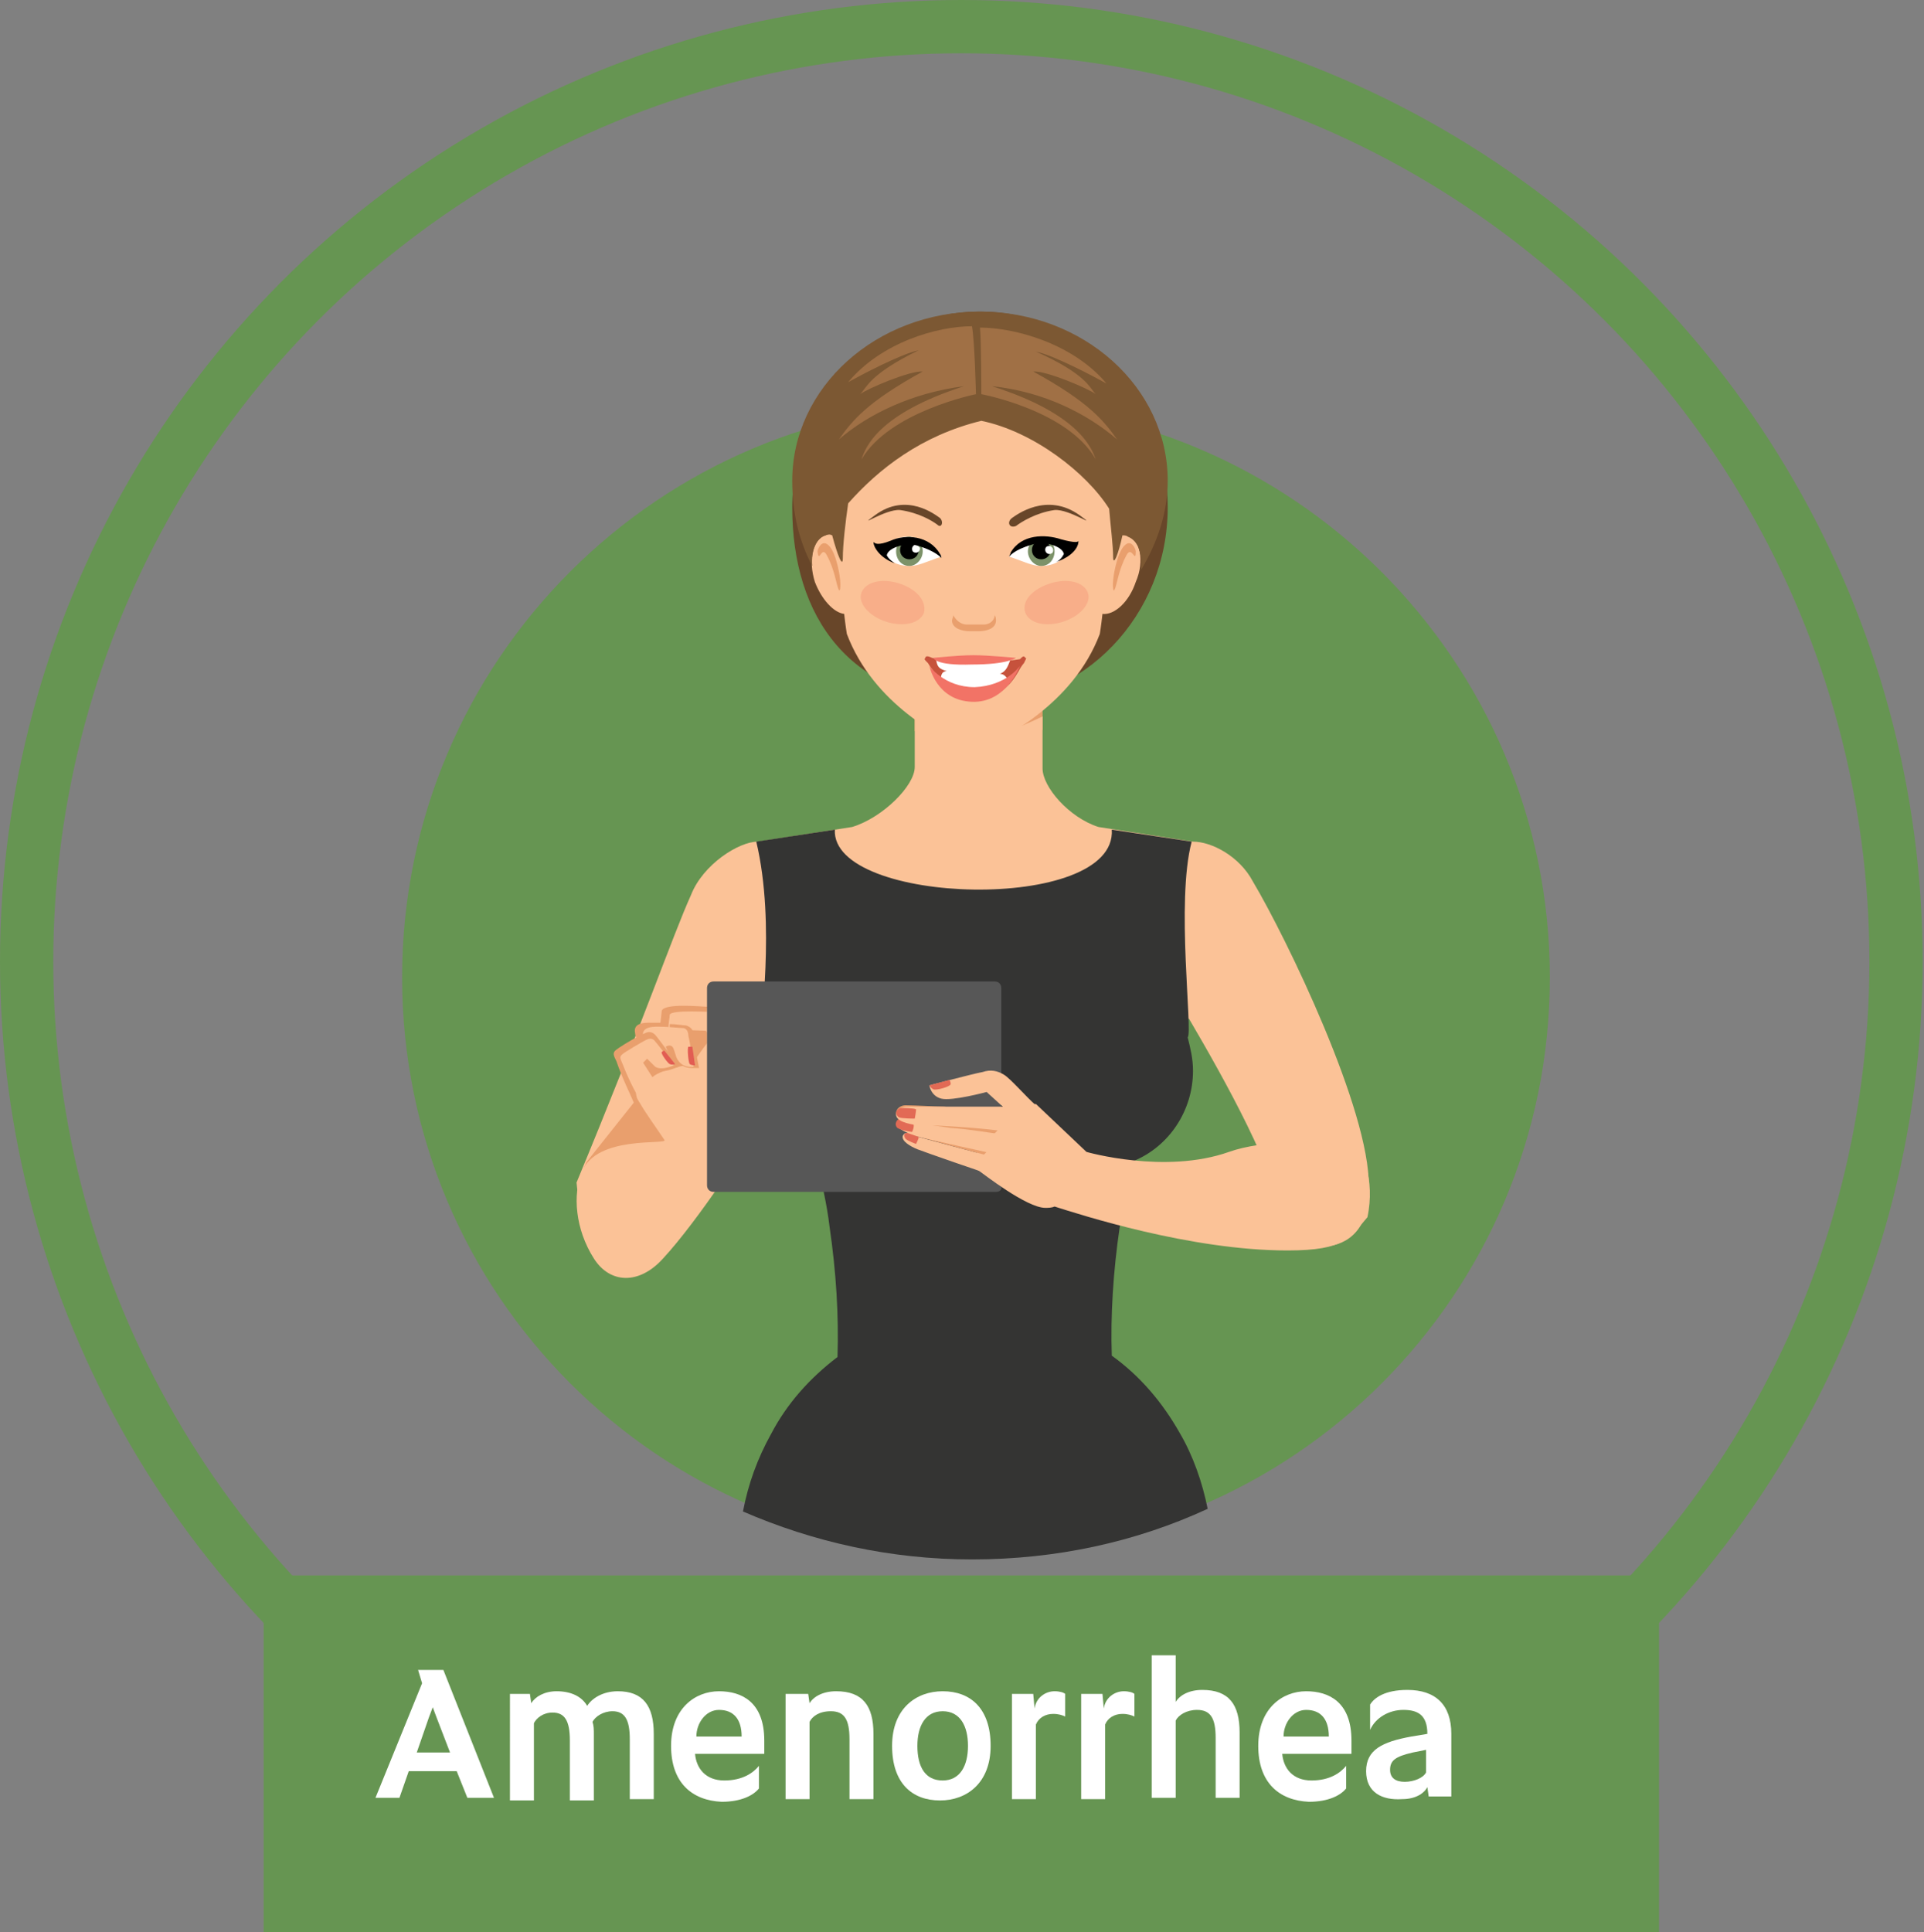 <!-- Generator: Adobe Illustrator 22.1.0, SVG Export Plug-In  -->
<svg version="1.1"
	 xmlns="http://www.w3.org/2000/svg" xmlns:xlink="http://www.w3.org/1999/xlink" xmlns:a="http://ns.adobe.com/AdobeSVGViewerExtensions/3.0/"
	 x="0px" y="0px" width="144.5px" height="145.1px" viewBox="0 0 144.5 145.1" style="enable-background:new 0 0 144.5 145.1;"
	 xml:space="preserve">
<rect x="0" y="0" width="144.5" height="145.1" fill="#808080" stroke="none"/>
<style type="text/css">
	.st0{fill:none;stroke:#669552;stroke-width:4;stroke-miterlimit:10;}
	.st1{fill:#669552;}
	.st2{fill:#FFFFFF;}
	.st3{fill:#684629;}
	.st4{fill:#E99F6D;}
	.st5{fill:#FBC297;}
	.st6{fill:#7C9269;}
	.st7{fill:#7C5833;}
	.st8{fill:#F8AE89;}
	.st9{fill:#343433;}
	.st10{fill:#C6523C;}
	.st11{fill:#F27366;}
	.st12{fill:#B97A4F;}
	.st13{fill:#E25D53;}
	.st14{fill:#575757;}
	.st15{fill:#E26A55;}
	.st16{fill:#A07045;}
</style>
<defs>
</defs>
<circle id="XMLID_108_" class="st0" cx="72.2" cy="72.2" r="70.2"/>
<rect id="XMLID_107_" x="19.8" y="118.3" class="st1" width="104.8" height="26.8"/>
<path id="XMLID_106_" class="st1" d="M116.4,73.4c0,23.8-19.3,43.1-43.1,43.1c-23.8,0-43.1-19.3-43.1-43.1
	c0-23.8,19.3-43.1,43.1-43.1C97,30.3,116.4,49.6,116.4,73.4z"/>
<g id="XMLID_53_">
	<g id="XMLID_55_">
		<path id="XMLID_78_" class="st2" d="M31.7,126.4l-0.3-1h1.9l3.8,9.6h-2l-0.8-2h-3.6l-0.7,2h-1.8L31.7,126.4z M31.3,131.6h2.5
			l-1-2.6l-0.3-0.8l-0.3,0.8L31.3,131.6z"/>
		<path id="XMLID_76_" class="st2" d="M38.1,127.2h1.7l0.1,0.7c0.3-0.5,1-0.9,1.9-0.9c1.1,0,1.9,0.4,2.3,1.1
			c0.3-0.5,1.1-1.1,2.3-1.1c1.9,0,2.7,1.1,2.7,3.2v4.9h-1.8v-4.5c0-1.5-0.4-2.1-1.3-2.1c-0.7,0-1.3,0.4-1.5,0.8
			c0.1,0.3,0.1,0.6,0.1,1v4.9h-1.8v-4.5c0-1.5-0.4-2.1-1.3-2.1c-0.7,0-1.2,0.4-1.4,0.8v5.8h-1.8V127.2z"/>
		<path id="XMLID_73_" class="st2" d="M50.4,131.1c0-2.8,1.8-4.1,3.6-4.1c1.7,0,3.4,0.8,3.4,3.7v1h-5.2c0.1,1.1,0.8,2,2.2,2
			c1.4,0,2.2-0.6,2.6-1.1v1.7c-0.4,0.5-1.3,1-2.8,1C52,135.2,50.4,133.9,50.4,131.1z M55.7,130.4L55.7,130.4c0-1.3-0.6-2-1.7-2
			c-1,0-1.7,1-1.7,2H55.7z"/>
		<path id="XMLID_71_" class="st2" d="M59,127.2h1.7l0.1,0.7c0.3-0.5,1-0.9,2-0.9c2,0,2.8,1.1,2.8,3.2v4.9h-1.8v-4.5
			c0-1.5-0.4-2.1-1.4-2.1c-0.9,0-1.4,0.4-1.6,0.8v5.8H59V127.2z"/>
		<path id="XMLID_68_" class="st2" d="M67,131.1c0-2.8,1.8-4.1,3.8-4.1c2.1,0,3.6,1.3,3.6,4.1c0,2.8-1.8,4.1-3.8,4.1
			C68.5,135.2,67,133.9,67,131.1z M72.7,131.1c0-1.5-0.6-2.6-1.9-2.6c-1.3,0-1.9,1.1-1.9,2.6c0,1.6,0.6,2.6,1.9,2.6
			C72.1,133.7,72.7,132.6,72.7,131.1z"/>
		<path id="XMLID_66_" class="st2" d="M76,127.2h1.6l0.1,1.1c0.1-0.8,0.8-1.3,1.5-1.3c0.4,0,0.7,0.1,0.8,0.2v1.7
			c-0.2-0.1-0.5-0.2-0.9-0.2c-0.6,0-1.1,0.3-1.3,0.8v5.6H76V127.2z"/>
		<path id="XMLID_64_" class="st2" d="M81.2,127.2h1.6l0.1,1.1c0.1-0.8,0.8-1.3,1.5-1.3c0.4,0,0.7,0.1,0.8,0.2v1.7
			c-0.2-0.1-0.5-0.2-0.9-0.2c-0.6,0-1.1,0.3-1.3,0.8v5.6h-1.8V127.2z"/>
		<path id="XMLID_62_" class="st2" d="M86.5,124.3h1.8v3.5c0.3-0.5,1-0.9,2-0.9c2,0,2.8,1.1,2.8,3.2v4.9h-1.8v-4.5
			c0-1.5-0.4-2.1-1.4-2.1c-0.8,0-1.4,0.4-1.6,0.8v5.8h-1.8V124.3z"/>
		<path id="XMLID_59_" class="st2" d="M94.5,131.1c0-2.8,1.8-4.1,3.6-4.1c1.7,0,3.4,0.8,3.4,3.7v1h-5.2c0.1,1.1,0.8,2,2.2,2
			c1.4,0,2.2-0.6,2.6-1.1v1.7c-0.4,0.5-1.3,1-2.8,1C96.1,135.2,94.5,133.9,94.5,131.1z M99.8,130.4L99.8,130.4c0-1.3-0.6-2-1.7-2
			c-1,0-1.7,1-1.7,2H99.8z"/>
		<path id="XMLID_56_" class="st2" d="M102.6,133c0-1.6,1.2-2.2,3.4-2.6l1.2-0.2c0-1.4-0.7-1.8-1.8-1.8c-1.1,0-2.1,0.6-2.5,1.5v-1.9
			c0.3-0.5,1.1-1.1,2.8-1.1c2.1,0,3.3,1.1,3.3,3.3v4.7h-1.7l-0.1-0.7c-0.2,0.4-0.8,0.9-1.9,0.9C103.8,135.2,102.6,134.6,102.6,133z
			 M107.1,131.4l-1,0.2c-1.3,0.3-1.7,0.6-1.7,1.3c0,0.6,0.4,0.9,1.1,0.9c0.7,0,1.4-0.3,1.6-0.7V131.4z"/>
	</g>
</g>
<g id="XMLID_1_">
	<path id="XMLID_52_" class="st3" d="M87.7,38.1c0,8.1-6.3,14.7-14.1,14.7c-9.9-0.1-14.1-6.6-14.1-14.7c0-8.1,6.3-14.7,14.1-14.7
		C81.4,23.4,87.7,30,87.7,38.1z"/>
	<path id="XMLID_51_" class="st4" d="M68.7,52.4v2.5c1.7,1.2,3.2,1.9,4,2.3c0.3,0.2,0.7,0.2,1,0c0.8-0.3,2.6-1.1,4.6-2.4v-2.4H68.7z
		"/>
	<path id="XMLID_50_" class="st5" d="M84.7,40.2c-0.3-0.1-0.6-0.1-1,0.1c0.3-3.3,0.5-6.6,0-7.4c-2.4-3.7-6.4-5.9-10.5-6.1h0l0,0
		c-4.1,0.2-8.1,2.3-10.5,6.1c-0.5,0.8-0.3,4,0,7.3c-0.2-0.1-0.5-0.1-0.7,0c-1,0.3-1.3,1.9-0.8,3.5c0.5,1.3,1.4,2.3,2.2,2.4
		c0.1,0.9,0.2,1.5,0.2,1.5c2,5.3,7.2,7.9,9,8.6c0.3,0.1,0.7,0.2,1,0c1.7-0.7,7-3.3,9-8.6c0,0,0.1-0.6,0.2-1.5c0.9,0.1,2-0.9,2.5-2.4
		C86,42.1,85.6,40.5,84.7,40.2z"/>
	<path id="XMLID_49_" class="st3" d="M76,38.9c0.3-0.2,2.6-2,5.1-0.2c1.5,1.1-0.8-0.5-1.9-0.4c-1.4,0.2-2.5,0.9-2.9,1.2
		C75.8,39.7,75.6,39.2,76,38.9z"/>
	<path id="XMLID_48_" class="st3" d="M70.6,38.9c-0.3-0.2-2.5-2-4.9-0.2c-1.5,1.1,0.8-0.5,1.9-0.4c1.4,0.2,2.4,0.8,2.8,1.1
		C70.7,39.7,70.9,39.2,70.6,38.9z"/>
	<path id="XMLID_47_" class="st5" d="M94.1,66.2c-1-1.9-3.1-3-4.5-3l-7.1-1.1c-2.2-0.7-4.2-3-4.2-4.4c0,0,0-3.9,0-3.9
		c-2.7,1.3-5.1,2-5.1,2s-2-0.6-4.5-2c0,0,0,3.8,0,3.8c0,1.4-2.4,3.8-4.7,4.5l-7.1,1.1c-1.4,0-4.1,1.7-5,4c-1.4,3.1-3.5,9.3-8.6,21.6
		c0.3,4.3,4.9,7.1,7.4,4.3c2.2-2.4,5.4-11.3,7.2-16.6h31.4c2.7,4.6,6.7,11.8,6.8,14.9c0,2.5,6.9,4.1,6.7-2.3
		C102.9,83.4,96.6,70.4,94.1,66.2z"/>
	<path id="XMLID_46_" class="st2" d="M70.7,41.8c-1.2,0.4-1.7,0.7-2.4,0.7c-1,0-1.8-0.5-1.8-1.1c0-0.6,0.8-1.1,1.7-1.1
		C69.3,40.3,70.6,41.4,70.7,41.8z"/>
	<path id="XMLID_45_" class="st6" d="M69.3,41.4c0,0.6-0.5,1.1-1,1.1c-0.6,0-1-0.5-1-1.1c0-0.6,0.5-1.1,1-1.1
		C68.9,40.4,69.3,40.8,69.3,41.4z"/>
	<path id="XMLID_44_" d="M69,41.3c0,0.4-0.3,0.7-0.7,0.7c-0.4,0-0.7-0.3-0.7-0.7c0-0.4,0.3-0.7,0.7-0.7C68.7,40.6,69,40.9,69,41.3z"
		/>
	<path id="XMLID_43_" class="st2" d="M69.1,41.2c0,0.1-0.1,0.3-0.3,0.3c-0.2,0-0.3-0.1-0.3-0.3c0-0.1,0.1-0.3,0.3-0.3
		C69,41,69.1,41.1,69.1,41.2z"/>
	<path id="XMLID_42_" d="M70.6,41.6c-0.8-1.4-2.6-1.5-3.7-1c-1,0.4-1.2,0.2-1.3,0.1c0,0.4,0.5,1.2,1.6,1.6c-0.3-0.2-0.5-0.4-0.6-0.6
		c0.1-0.6,1.5-1,2.4-0.7c1.3,0.4,1.7,0.9,1.7,0.9C70.7,41.7,70.6,41.6,70.6,41.6z"/>
	<path id="XMLID_41_" class="st2" d="M75.8,41.8c1.2,0.4,1.7,0.7,2.4,0.7c1,0,1.8-0.5,1.8-1.1c0-0.6-0.8-1.1-1.8-1.1
		C77.2,40.3,75.9,41.4,75.8,41.8z"/>
	<path id="XMLID_40_" class="st6" d="M77.2,41.4c0,0.6,0.5,1.1,1,1.1c0.6,0,1-0.5,1-1.1c0-0.6-0.5-1.1-1-1.1
		C77.7,40.4,77.2,40.8,77.2,41.4z"/>
	<path id="XMLID_39_" d="M77.5,41.3c0,0.4,0.3,0.7,0.7,0.7c0.4,0,0.7-0.3,0.7-0.7c0-0.4-0.3-0.7-0.7-0.7
		C77.8,40.6,77.5,40.9,77.5,41.3z"/>
	<path id="XMLID_38_" class="st2" d="M78.5,41.3c0,0.1,0.1,0.3,0.3,0.3c0.2,0,0.3-0.1,0.3-0.3c0-0.1-0.1-0.3-0.3-0.3
		C78.6,41,78.5,41.1,78.5,41.3z"/>
	<path id="XMLID_37_" d="M81,40.6c0,0.1-0.2,0.2-1.3-0.1c-1.2-0.4-3-0.4-3.8,1c0,0.1-0.1,0.2-0.1,0.3c0,0,0.3-0.5,1.7-0.9
		c0.9-0.3,2.3,0.1,2.4,0.7c-0.1,0.2-0.3,0.5-0.6,0.6C80,42,81,41.4,81,40.6z"/>
	<path id="XMLID_36_" class="st7" d="M87.7,36.1c0-7-6.3-12.7-14.1-12.7c-7.8,0-14.1,5.7-14.1,12.7c0,2.4,0.5,4.5,1.5,6.4
		c-0.1-1.1,0.3-2.1,1-2.3c0.2-0.1,0.3-0.1,0.5,0c0.4,1.5,0.8,2.5,0.8,1.7c0-1,0.2-2.7,0.4-4.1c2.3-2.6,5.5-5.1,10-6.2
		c3.9,0.8,7.9,3.9,9.6,6.6c0.1,1.2,0.3,2.8,0.3,3.6c0,0.8,0.4-0.2,0.7-1.6c0.1,0,0.3,0,0.4,0.1c0.8,0.3,1.1,1.3,1,2.5
		C86.9,40.8,87.7,38.5,87.7,36.1z"/>
	<path id="XMLID_35_" class="st4" d="M73.9,46.9h-1.3c-0.4,0-0.8-0.3-1-0.7c0,0.1-0.1,0.3-0.1,0.4c0,0.6,0.8,0.8,1.3,0.8h0.7
		c0.6,0,1.3-0.2,1.3-0.8c0-0.1,0-0.3-0.1-0.4C74.7,46.6,74.3,46.9,73.9,46.9z"/>
	<path id="XMLID_34_" class="st4" d="M61.4,41.4c0-0.1,0.2-0.7,0.6-0.6c0.5,0.2,0.8,1.1,1,2.1c0.2,1,0.1,1.6,0,1.4
		c-0.2-0.4-0.3-1.5-0.9-2.6C61.7,40.9,61.5,42.4,61.4,41.4z"/>
	<path id="XMLID_33_" class="st4" d="M85.3,41.4c0-0.1-0.2-0.7-0.6-0.6c-0.5,0.2-0.8,1.1-1,2.1c-0.2,1-0.1,1.6,0,1.4
		c0.2-0.4,0.3-1.5,0.9-2.6C85,40.9,85.3,42.4,85.3,41.4z"/>
	<path id="XMLID_32_" class="st8" d="M69.4,46c-0.3,0.8-1.5,1.1-2.8,0.7c-1.3-0.4-2.2-1.4-1.9-2.2c0.3-0.8,1.5-1.1,2.8-0.7
		C68.8,44.2,69.6,45.1,69.4,46z"/>
	<path id="XMLID_31_" class="st8" d="M77,46c0.3,0.8,1.5,1.1,2.8,0.7c1.3-0.4,2.2-1.4,1.9-2.2c-0.3-0.8-1.5-1.1-2.8-0.7
		C77.6,44.2,76.7,45.1,77,46z"/>
	<path id="XMLID_30_" class="st9" d="M89.5,63.2l-6-0.9c0.4,6.3-21.1,5.7-20.8,0l-5.9,0.9c1.5,6.3,0.2,14.1,0.4,14.4
		c-0.3,0.8-0.5,1.7-0.5,2.6c0,3.1,1.9,5.8,4.6,6.9c0.4,1.6,0.8,3.3,1,5c0.5,3.4,0.7,6.7,0.6,9.8c-2.1,1.6-3.8,3.5-5,5.8
		c-1,1.8-1.7,3.7-2.1,5.8c5.3,2.3,11.1,3.6,17.2,3.6c6.3,0,12.3-1.3,17.7-3.8c-0.4-2-1.1-4-2.1-5.7c-1.3-2.3-3-4.3-5.1-5.8
		c-0.1-3,0.1-6.3,0.6-9.7c0.2-1.7,0.6-3.3,1-4.9c2.7-1.1,4.5-3.8,4.5-6.8c0-0.9-0.2-1.7-0.4-2.5C89.6,77.5,88.3,67.7,89.5,63.2z"/>
	<path id="XMLID_29_" class="st10" d="M70,49.4c-0.4-0.2-0.5-0.1-0.5,0c-0.1,0.1-0.1,0.1,0.2,0.4c0.1,0.2,0.5,0.7,0.5,0.7
		s1.1,2.1,3.2,2c2.1-0.1,2.9-1.8,3.1-2.1c0.1-0.2,0.3-0.5,0.4-0.6c0.2-0.4,0.2-0.4,0.1-0.4c-0.1-0.2-0.2-0.1-0.4,0.1
		c-0.1,0-1.7,0.3-3.4,0.3C71.5,49.6,70.3,49.5,70,49.4z"/>
	<path id="XMLID_28_" class="st2" d="M75.1,50.6c0.5-0.2,0.6-0.6,0.8-1.1c-0.6,0.1-1.8,0.2-3,0.2c-0.9,0-1.9-0.1-2.6-0.2
		c0.1,0.6,0.2,0.7,0.8,0.9c-0.4,0-0.5,0.4-0.4,0.9c0.6,0.5,1.7,1.1,2.6,1c1.3,0,2.1-0.4,2.5-1C75.7,51,75.5,50.6,75.1,50.6z"/>
	<path id="XMLID_27_" class="st11" d="M70.1,49.4c0,0,0.1,0.6,2.9,0.5c2.7,0,3.3-0.5,3.3-0.5s-2.1-0.2-3.2-0.2
		C72,49.2,70.1,49.4,70.1,49.4z"/>
	<path id="XMLID_26_" class="st11" d="M69.8,50c0,0,0.5,2.6,3.2,2.7c2.6,0.1,3.6-2.7,3.6-2.7s-1,1.5-3.4,1.6
		C70.9,51.6,69.8,50,69.8,50z"/>
	<path id="XMLID_25_" class="st4" d="M53.1,75.6c-0.3,0-3.2-0.3-3.4,0.3c0,0.1-0.1,0.9-0.1,0.9c-0.2,0-0.4,0-0.5,0
		c-0.5,0-1.6-0.1-1.4,0.8c0,0,0,0.2,0.1,0.3c-0.4,0.2-1.4,0.8-1.6,1c-0.2,0.2-0.1,0.4,0.1,0.8c0.4,1.2,1.1,2.6,1.3,3.1l-3.5,4.4l0,0
		c-0.1,0.1-0.1,0.2-0.2,0.4c-0.7,1.7-0.5,4.3,0.9,6.5c1.2,1.9,2.5,2,4.3,0c1.2-1.3,2.8-3.4,4-5.2V75.7
		C53.2,75.6,53.2,75.6,53.1,75.6z"/>
	<path id="XMLID_24_" class="st5" d="M54.1,78.6c-0.4-0.1-0.6-0.3-0.8-0.5c-0.6,0.7-1.3,1.8-1.3,1.8s-2.6,0.4-3.1,1.1
		c-0.4,0.7-1.3,0.6-1.1,1.3c0,0.1,0.1,0.3,0.3,0.6c0.4,0.7,1.2,1.8,1.8,2.7c0.3,0.4-5.1-0.4-6.2,2.4c-0.7,1.7-0.5,4.3,0.9,6.5
		c1.2,1.9,3.4,2,5.2,0c1.3-1.4,3-3.7,4.3-5.6V78.6z"/>
	<path id="XMLID_23_" class="st5" d="M53.7,76c-0.3,0-3.3-0.2-3.4,0.2c0,0.2-0.1,0.6-0.1,1.1c0.5,0,2.5,0.1,2.8,0.1
		c0.2,0.1,0.6,1.5,1.9,0.9c0,0-0.6-1.5-0.8-1.8C54,76.1,53.9,76,53.7,76z"/>
	<path id="XMLID_22_" class="st4" d="M52,77.4c0-0.2-0.4-0.4-0.5-0.4c-0.2,0-0.7-0.1-1.2-0.1c0,0.4-0.1,0.7,0.2,1.8
		c0,0,0.1,0,0.1,0.1c0.1,0.1,0.2,0.5,0.3,0.8c0.2,0.5,0.7,0.6,1.1,0.6c0.2,0,0.5,0,0.5,0S52,77.7,52,77.4z"/>
	<path id="XMLID_21_" class="st5" d="M51.3,77.2c-0.2,0-1.2-0.1-1.6-0.1c-0.5,0-1.6-0.1-1.4,0.8c0,0,0.2,0,0.2,0
		c0.2-0.1,0.5-0.2,0.7,0.1c0.2,0.2,1.1,1.3,1.2,1.5l-0.4-0.9c0,0,0.3-0.2,0.5,0c0.1,0.1,0.2,0.5,0.3,0.8c0.4,0.9,1.3,0.7,1.3,0.7
		s-0.3-2-0.4-2.3C51.7,77.4,51.5,77.2,51.3,77.2z"/>
	<path id="XMLID_20_" class="st12" d="M50.7,80.1C50.7,80.1,50.7,80.1,50.7,80.1L50.7,80.1C50.7,80.1,50.7,80.1,50.7,80.1z"/>
	<path id="XMLID_19_" class="st4" d="M48.4,77.6c0,0-0.2,0.1-0.3,0.1c0.1,0.4,0.5,1.4,0.7,2c0.1,0.1,0.3,0.3,0.5,0.6
		c0.4,0.4,1.6-0.2,1.7-0.2c0,0-1.6-2.2-1.8-2.4C48.9,77.4,48.6,77.5,48.4,77.6z"/>
	<path id="XMLID_18_" class="st5" d="M46.8,80c-0.2-0.5-0.3-0.6-0.1-0.8s1.6-1,1.8-1.1c0.2-0.1,0.5-0.2,0.7,0.1
		c0.2,0.2,1.4,1.8,1.4,1.8s-1.1,0.5-1.5,0c-0.5-0.5-0.5-0.5-0.5-0.5l-0.3,0.3l0.9,1.4L48,82.5C48,82.5,47.3,81.3,46.8,80z"/>
	<path id="XMLID_17_" class="st13" d="M52.2,80L52,78.6c0,0-0.1,0-0.3,0c-0.1,0.1,0,1.2,0.1,1.3C51.9,80,52.2,80,52.2,80z"/>
	<path id="XMLID_16_" class="st13" d="M50.7,79.9l-0.8-1c0,0-0.1,0-0.2,0.1c-0.1,0.1,0.5,0.9,0.6,0.9C50.5,80,50.7,79.9,50.7,79.9z"
		/>
	<path id="XMLID_15_" class="st14" d="M74.8,89.5H53.6c-0.3,0-0.5-0.2-0.5-0.5V74.2c0-0.3,0.2-0.5,0.5-0.5h21.1
		c0.3,0,0.5,0.2,0.5,0.5V89C75.3,89.3,75.1,89.5,74.8,89.5z"/>
	<path id="XMLID_14_" class="st5" d="M69.8,81.5c0,0,0.1,0.8,0.9,1c0.8,0.2,3.4-0.5,3.4-0.5l2.2,2c0,0,1.7-0.2,1.5-1
		c-0.7-0.6-1.9-2-2.4-2.3c-0.5-0.3-1-0.4-1.6-0.2C73.2,80.6,69.8,81.5,69.8,81.5z"/>
	<path id="XMLID_13_" class="st5" d="M101.6,86.3c-2-0.8-6.8-0.7-9.3,0.2c-4.8,1.7-10.7,0-10.7,0l0,0c-0.1-0.1-3.8-3.6-3.8-3.6
		l-2.3,0.5l-2.8,4.1c0,0,0.5,0.2,0.8,0.4c0.3,0.2,3.6,2.8,5,2.8c0.2,0,0.5,0,0.7-0.1c1.9,0.6,10.2,3.3,17.5,3.3c4.4,0,4.7-1,6-2.5
		C103.3,88.6,102.3,86.1,101.6,86.3z"/>
	<path id="XMLID_12_" class="st15" d="M69.8,81.5l1.5-0.4c0,0,0.1,0.1,0.1,0.3c0,0.2-1.1,0.5-1.3,0.4C69.9,81.7,69.8,81.5,69.8,81.5
		z"/>
	<path id="XMLID_11_" class="st5" d="M74.9,86.7c-0.3-0.1-0.6-0.1-0.8-0.2c-0.1,0.1-0.1,0.1-0.2,0.2c-0.4-0.1-4.9-1.3-5.5-1.5
		c-0.1,0-0.3-0.1-0.4-0.1c-0.1,0-0.2,0.2-0.2,0.2c-0.1,0.4,0.6,0.8,1.1,1c0.5,0.2,5.1,1.8,5.5,1.9C74.9,88,76.1,87,74.9,86.7z"/>
	<path id="XMLID_10_" class="st4" d="M73.9,86.7c0,0,0.1-0.1,0.2-0.2c-1.3-0.3-2.1-0.6-2.7-0.8c-0.7-0.2-1.9-0.5-2.6-0.7
		c-0.2,0-0.5-0.1-0.7,0.1c0.1,0.1,0.3,0.1,0.4,0.1C69,85.4,73.5,86.6,73.9,86.7z"/>
	<path id="XMLID_9_" class="st15" d="M68.8,85.9c0,0,0.2-0.4,0.2-0.5c-0.1-0.1-0.7-0.3-0.8-0.3C68,85,67.8,85.2,68,85.5
		C68.2,85.7,68.8,85.9,68.8,85.9z"/>
	<path id="XMLID_8_" class="st5" d="M75.6,84.8c-2.1-0.2-3.3-0.5-4.2-0.6c-0.8-0.1-2.2-0.3-3.1-0.4c-0.3,0-0.8,0.1-0.9,0.5
		c-0.1,0.5,0.8,0.8,1.4,1c0.6,0.2,6.1,1.4,6.6,1.5C75.8,86.4,77,85,75.6,84.8z"/>
	<path id="XMLID_7_" class="st15" d="M68.5,85c0,0,0.2-0.4,0.1-0.6c-0.2-0.1-0.8-0.4-1-0.4c-0.2,0-0.5,0.4-0.2,0.7
		C67.7,84.9,68.5,85,68.5,85z"/>
	<path id="XMLID_6_" class="st4" d="M74.8,83.3c-1.9,0-3-0.1-3.9-0.2c-0.7,0-2.1-0.1-2.9-0.1c-0.3,0-0.7,0.2-0.7,0.6
		c0,0.5,0.7,0.6,1.3,0.7c0.3,0,1.3,0.2,2.8,0.4c1.5,0.1,3.1,0.4,3.3,0.4C75.1,84.8,76.1,83.3,74.8,83.3z"/>
	<path id="XMLID_5_" class="st5" d="M75.5,83.1c-2.1,0-3.3,0-4.3,0c-0.8,0-2.3,0-3.1,0c-0.3,0-0.8,0.2-0.8,0.6
		c0,0.5,0.9,0.7,1.6,0.8c0.3,0,1.5,0,2.8,0.1c1.7,0.1,3.6,0.3,3.9,0.4C75.9,84.5,77,83,75.5,83.1z"/>
	<path id="XMLID_4_" class="st15" d="M68.7,84c0,0,0.1-0.5,0.1-0.7c-0.2-0.1-1-0.1-1.1-0.1c-0.3,0-0.6,0.4-0.2,0.7
		C67.7,84,68.7,84,68.7,84z"/>
	<path id="XMLID_3_" class="st16" d="M73.7,29.6c0,0,6.5,1.2,8.6,4.9c-0.3-0.8-1.2-3.4-7.8-5.5c3.9,0.4,7.2,2.1,9.4,4
		c-1-1.4-2.1-2.8-6.3-5.1c0.9-0.1,4.2,1.3,4.7,1.7c-0.5-0.5-0.7-1.5-4.5-3.2c1.4,0.3,4.4,1.9,5.3,2.4c-2.5-3-6.9-4.2-9.5-4.2
		C73.7,25.6,73.7,29.6,73.7,29.6z"/>
	<path id="XMLID_2_" class="st16" d="M73.3,29.6c0,0-6.5,1.3-8.6,4.9c0.3-0.9,1.2-3.4,7.7-5.5c-3.9,0.5-7.2,2.1-9.4,4
		c1-1.4,2.1-2.8,6.3-5.1c-0.9-0.1-4.2,1.3-4.7,1.7c0.5-0.5,0.7-1.5,4.4-3.3c-1.4,0.3-4.4,1.9-5.3,2.4c2.5-3,6.7-4.2,9.3-4.2
		C73.2,25.6,73.3,29.6,73.3,29.6z"/>
</g>
</svg>
